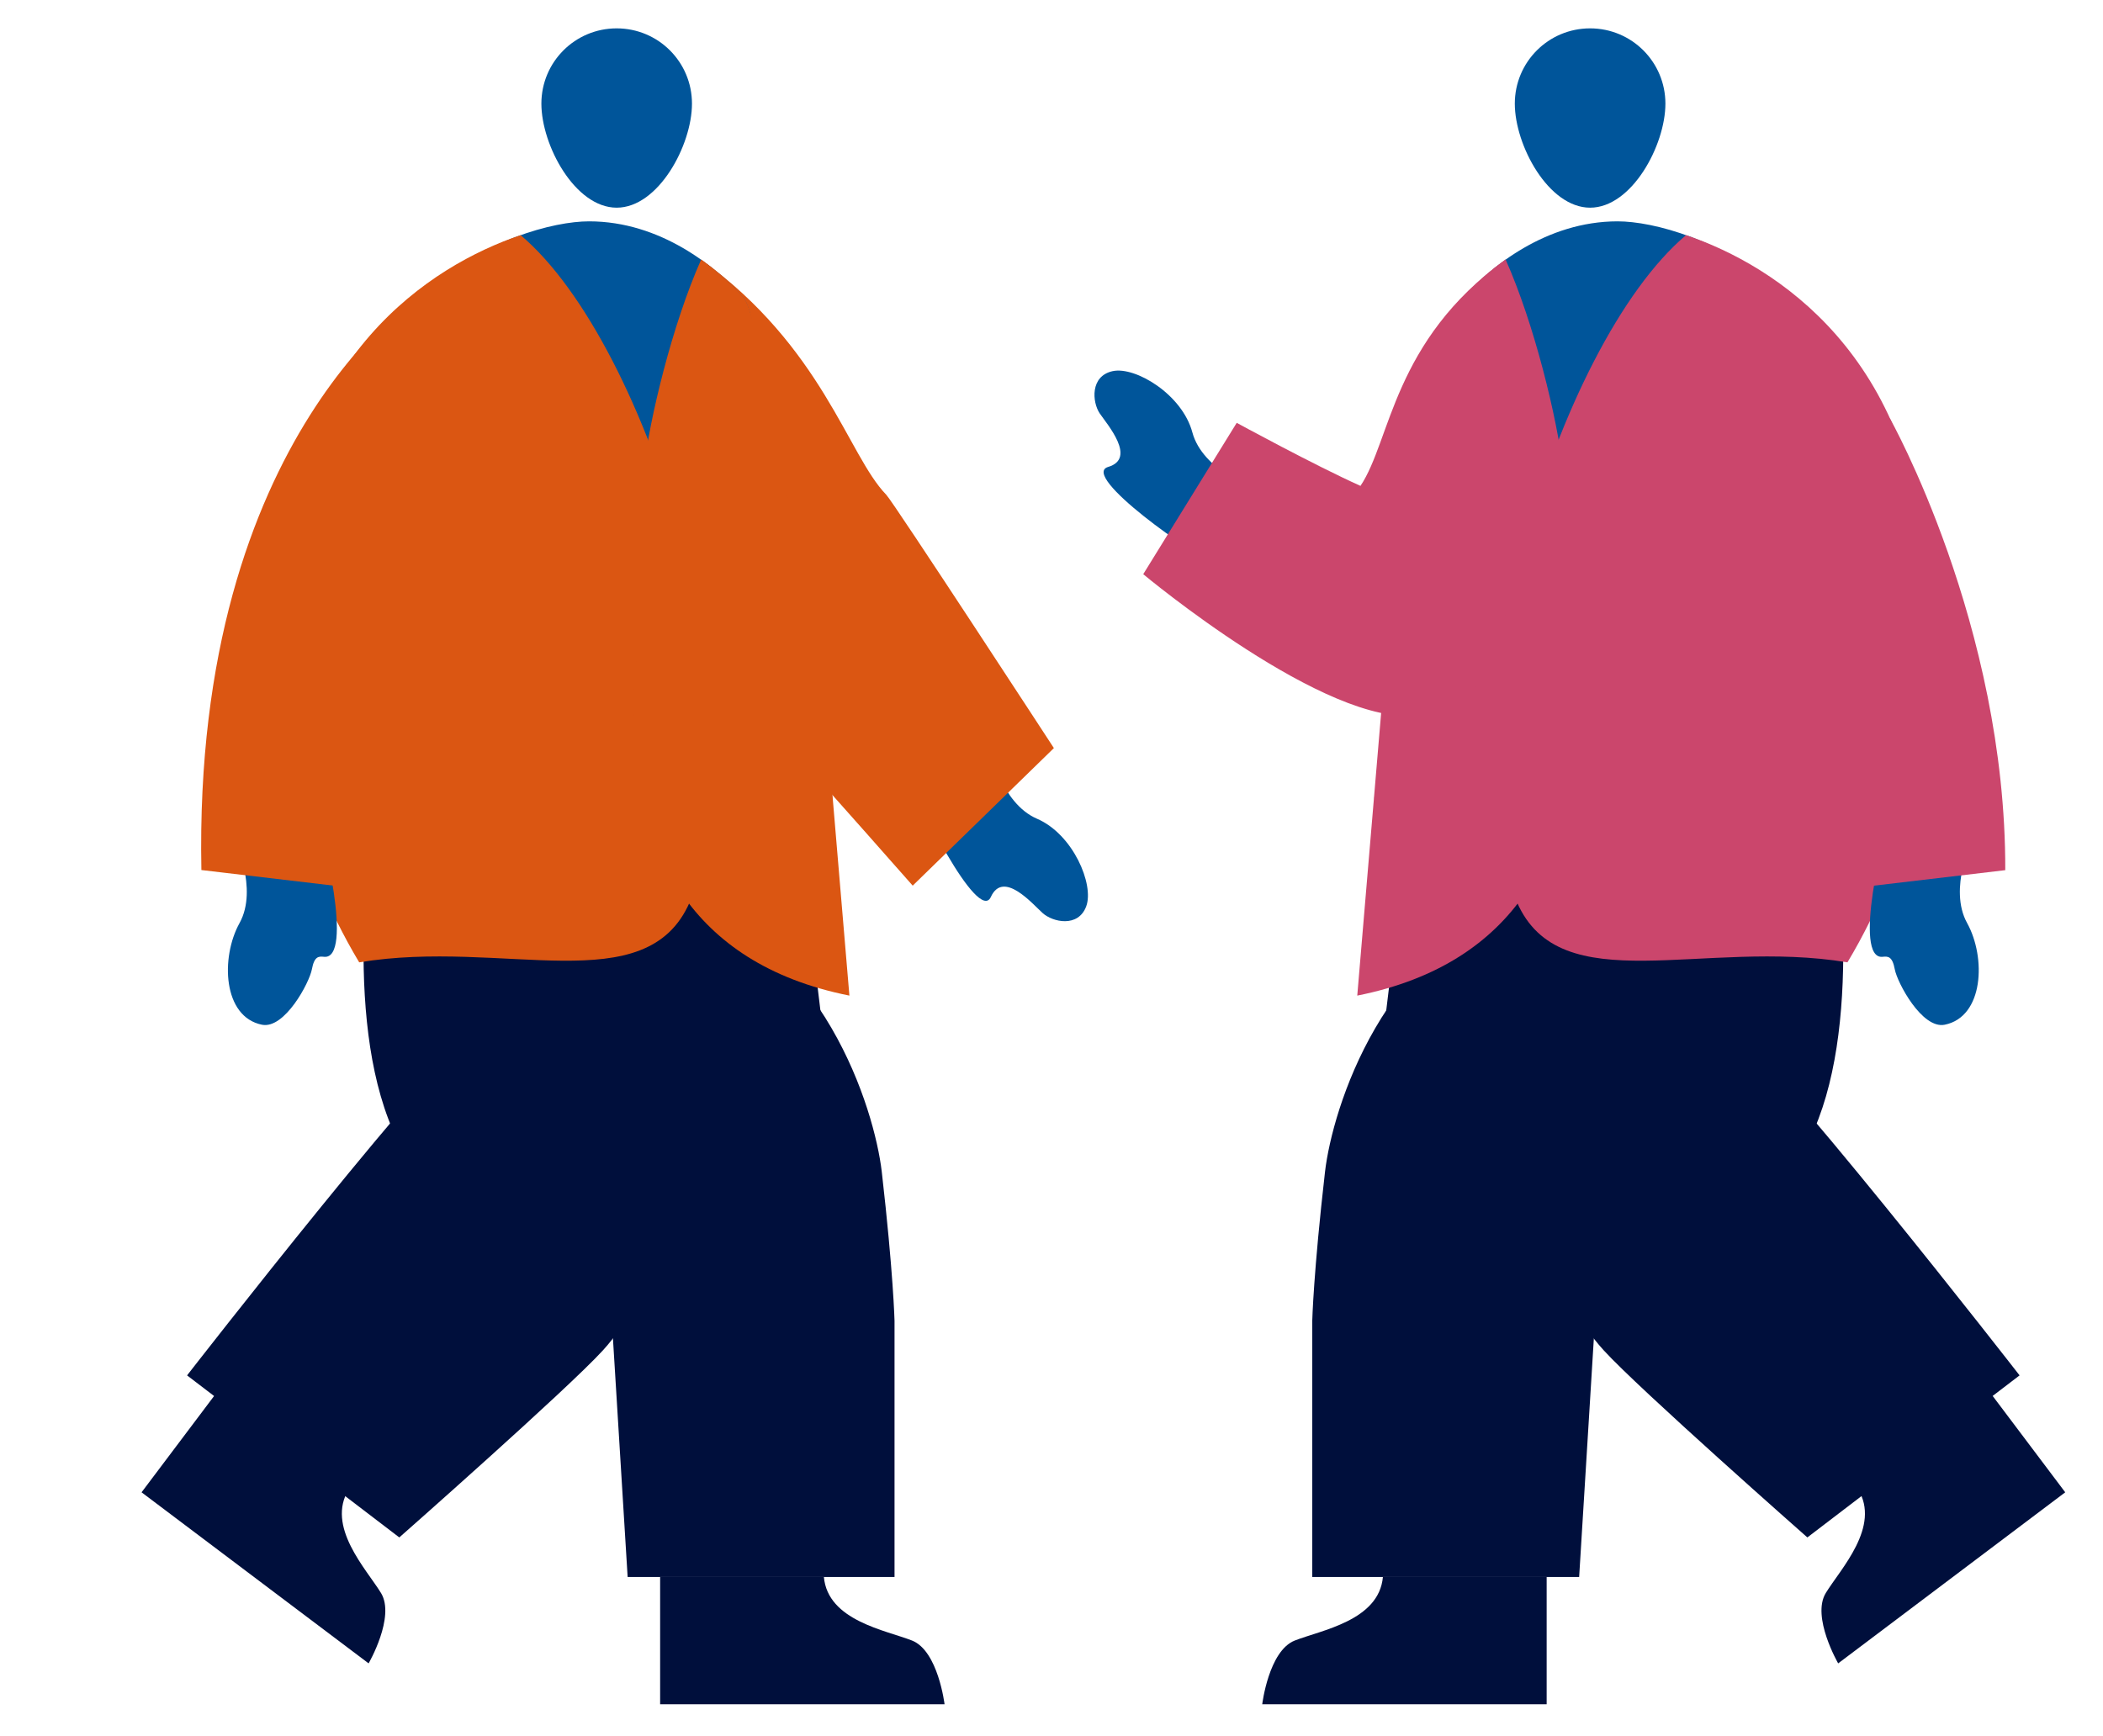 <?xml version="1.0" encoding="UTF-8"?>
<svg xmlns="http://www.w3.org/2000/svg" viewBox="0 0 163.11 134.66">
  <g>
    <g>
      <path id="Path_3453" data-name="Path 3453" d="m73.26,132.2s-.5-4.14-2.52-4.94c-2.02-.8-6.54-1.53-6.84-4.94h-12.7v9.88h22.05Z" fill="#000f3c"/>
      <path id="Path_3456" data-name="Path 3456" d="m28.59,129.03s2.09-3.61.96-5.46c-1.13-1.85-4.3-5.16-2.49-8.06l-10.14-7.64-5.94,7.89,17.61,13.27Z" fill="#000f3c"/>
      <path id="Path_3459" data-name="Path 3459" d="m76.74,58.04s.89,4.27,3.69,5.47c2.81,1.21,4.44,5.11,3.82,6.79s-2.6,1.23-3.38.53-3.05-3.37-4.02-1.25-5.95-7.68-6.35-9.61l6.23-1.94Z" fill="#00559a"/>
      <path id="Path_3460" data-name="Path 3460" d="m64.58,61.94l-6.12-35.4-15.63-6.92-19.42,40.21,41.16,2.12Z" fill="#adadad"/>
      <path id="Path_3461" data-name="Path 3461" d="m55.79,46.85s4.74,10.4,6.28,12.05c1.59,1.71,8.72,9.8,8.72,9.8l10.95-10.67s-12.43-19.06-13-19.65c-2.99-3.08-4.93-11.44-14.37-18.25" fill="#db5612"/>
      <path id="Path_3462" data-name="Path 3462" d="m62.23,62.13s-2.46-36.65-4.57-39.04c-2.11-2.4-6.44-5.92-11.97-5.92s-21.71,5.66-22.73,27.8c-1.02,22.13,1.95,20.12,1.95,20.12l37.32-2.95Z" fill="#00559a"/>
      <path id="Ellipse_258" data-name="Ellipse 258" d="m47.83,2.2c3.23,0,5.84,2.61,5.84,5.84s-2.61,8.07-5.84,8.07-5.84-4.84-5.84-8.07,2.61-5.84,5.84-5.84Z" fill="#00559a"/>
      <path id="Path_3464" data-name="Path 3464" d="m47.98,80.46s7.07,15.2-1.21,24.28c-2.73,3-15.8,14.52-15.8,14.52l-16.46-12.57s20.07-25.83,23.29-27.54c3.26-1.73-1.9-7.92-1.9-7.92l12.08,9.24Z" fill="#000f3c"/>
      <path id="Path_3466" data-name="Path 3466" d="m54.38,20.13c1.21.86,2.31,1.85,3.3,2.96,1.85,2.11,6.71,37.38,6.71,37.38l-.34,2.54c-8.43-6.74-15.36-16.03-14.14-26.5.47-4.06,2.24-11.36,4.47-16.37Z" fill="#db5612"/>
      <path id="Path_3467" data-name="Path 3467" d="m37.83,59.35l23.82,2.62,3.48,28.81-29.24-12.2,1.93-19.23Z" fill="#000f3c"/>
      <path id="Path_3468" data-name="Path 3468" d="m30.46,54.5s-11.28,47.3,16.5,39.91l1.72,27.92h20.7v-19.88s-.09-3.71-.99-11.56c-.57-4.88-4.53-17.74-15.87-21.25-10.36-3.21-22.06-15.13-22.06-15.13Z" fill="#000f3c"/>
      <path id="Path_3469" data-name="Path 3469" d="m21.73,44.95c.76-17.27,11.65-24.36,18.65-26.71,10.07,8.51,19.02,38.11,13.12,51.73-3.37,7.76-14.44,2.82-25.64,4.68-2.47-4.12-4.14-8.48-4.75-11.4-.12-.48-1.88-6.92-1.38-18.3Z" fill="#db5612"/>
      <path id="Path_3470" data-name="Path 3470" d="m51.52,40.73s-11.02,31.44,14.36,36.5l-2.8-33.14-11.56-3.36Z" fill="#db5612"/>
      <g id="hello-orange-man-hand">
        <path id="Path_3472" data-name="Path 3472" d="m18.15,65.01s1.91,3.92.43,6.59-1.3,7.28,1.74,7.89c1.76.35,3.68-3.27,3.87-4.3s.54-1.01.94-.97c2.31.25,0-9.71-.86-11.49l-6.11,2.29Z" fill="#00559a"/>
        <path id="Path_3473" data-name="Path 3473" d="m32.95,22.47s-18,11-17.33,45.02l18.05,2.13s7.5-44.47,5.38-46.63-6.1-.52-6.1-.52Z" fill="#db5612"/>
      </g>
      <path id="Path_3453-2" data-name="Path 3453" d="m97.9,132.2s.5-4.14,2.52-4.94c2.02-.8,6.54-1.53,6.84-4.94h12.7v9.88h-22.05Z" fill="#000f3c"/>
      <path id="Path_3456-2" data-name="Path 3456" d="m142.57,129.03s-2.09-3.61-.96-5.46c1.13-1.85,4.3-5.16,2.49-8.06l10.14-7.64,5.94,7.89-17.61,13.27Z" fill="#000f3c"/>
      <path id="Path_3460-2" data-name="Path 3460" d="m106.58,61.94l6.12-35.4,15.63-6.92,19.42,40.21-41.16,2.12Z" fill="#adadad"/>
      <path id="Path_3462-2" data-name="Path 3462" d="m108.92,62.13s2.46-36.65,4.57-39.04c2.11-2.4,6.44-5.92,11.97-5.92,5.54,0,21.71,5.66,22.73,27.8,1.02,22.13-1.95,20.12-1.95,20.12l-37.32-2.95Z" fill="#00559a"/>
      <path id="Ellipse_258-2" data-name="Ellipse 258" d="m123.33,2.2c-3.23,0-5.84,2.61-5.84,5.84,0,3.23,2.61,8.07,5.84,8.07,3.23,0,5.84-4.84,5.84-8.07,0-3.23-2.61-5.84-5.84-5.84Z" fill="#00559a"/>
      <path id="Path_3464-2" data-name="Path 3464" d="m123.17,80.46s-7.07,15.2,1.21,24.28c2.73,3,15.8,14.52,15.8,14.52l16.46-12.57s-20.07-25.83-23.29-27.54c-3.26-1.73,1.9-7.92,1.9-7.92l-12.08,9.24Z" fill="#000f3c"/>
      <path id="Path_3466-2" data-name="Path 3466" d="m116.78,20.13c-1.21.86-2.31,1.85-3.3,2.96-1.85,2.11-6.71,37.38-6.71,37.38l.34,2.54c8.43-6.74,15.36-16.03,14.14-26.5-.47-4.06-2.24-11.36-4.47-16.37Z" fill="#cb466c"/>
      <path id="Path_3467-2" data-name="Path 3467" d="m133.32,59.35l-23.82,2.62-3.48,28.81,29.24-12.2-1.93-19.23Z" fill="#000f3c"/>
      <path id="Path_3468-2" data-name="Path 3468" d="m140.7,54.5s11.28,47.3-16.5,39.91l-1.72,27.92h-20.7v-19.88s.09-3.71.99-11.56c.57-4.88,4.53-17.74,15.87-21.25,10.36-3.21,22.06-15.13,22.06-15.13Z" fill="#000f3c"/>
      <path id="Path_3469-2" data-name="Path 3469" d="m149.42,44.95c-.76-17.27-11.65-24.36-18.65-26.71-10.07,8.51-19.02,38.11-13.12,51.73,3.37,7.76,14.44,2.82,25.64,4.68,2.47-4.12,4.14-8.48,4.75-11.4.12-.48,1.88-6.92,1.38-18.3Z" fill="#cb466c"/>
      <path id="Path_3470-2" data-name="Path 3470" d="m119.63,40.73s11.02,31.44-14.36,36.5l2.8-33.14,11.56-3.36Z" fill="#cb466c"/>
      <path id="Path_3472-2" data-name="Path 3472" d="m153,65.01s-1.91,3.92-.43,6.59,1.3,7.28-1.74,7.89c-1.76.35-3.68-3.27-3.87-4.3-.19-1.03-.54-1.01-.94-.97-2.31.25,0-9.71.86-11.49l6.11,2.29Z" fill="#00559a"/>
      <path id="Path_3473-2" data-name="Path 3473" d="m146.58,32.45s9,16.02,8.95,35.05l-18.05,2.13-4.49-31.01,13.59-6.17Z" fill="#cb466c"/>
      <g id="hello-pink-man-hand">
        <path id="Path_3459-2" data-name="Path 3459" d="m97.37,37.98s-4.1-1.49-4.89-4.44c-.79-2.95-4.42-5.13-6.18-4.75s-1.59,2.4-1.01,3.27c.59.87,2.89,3.5.66,4.16s6.75,6.99,8.6,7.66l2.81-5.89Z" fill="#00559a"/>
        <path d="m116.78,20.13c-8.76,6.32-8.89,14.03-11.26,17.56-3.53-1.58-9.6-4.89-9.6-4.89l-7.25,11.74s14.29,11.93,21.29,10.93,6.83-8.62,6.83-8.62v-26.72Z" fill="#cb466c"/>
      </g>
      <rect x="0" y="0" width="163.11" height="134.66" fill="none"/>
    </g>
  </g>
</svg>